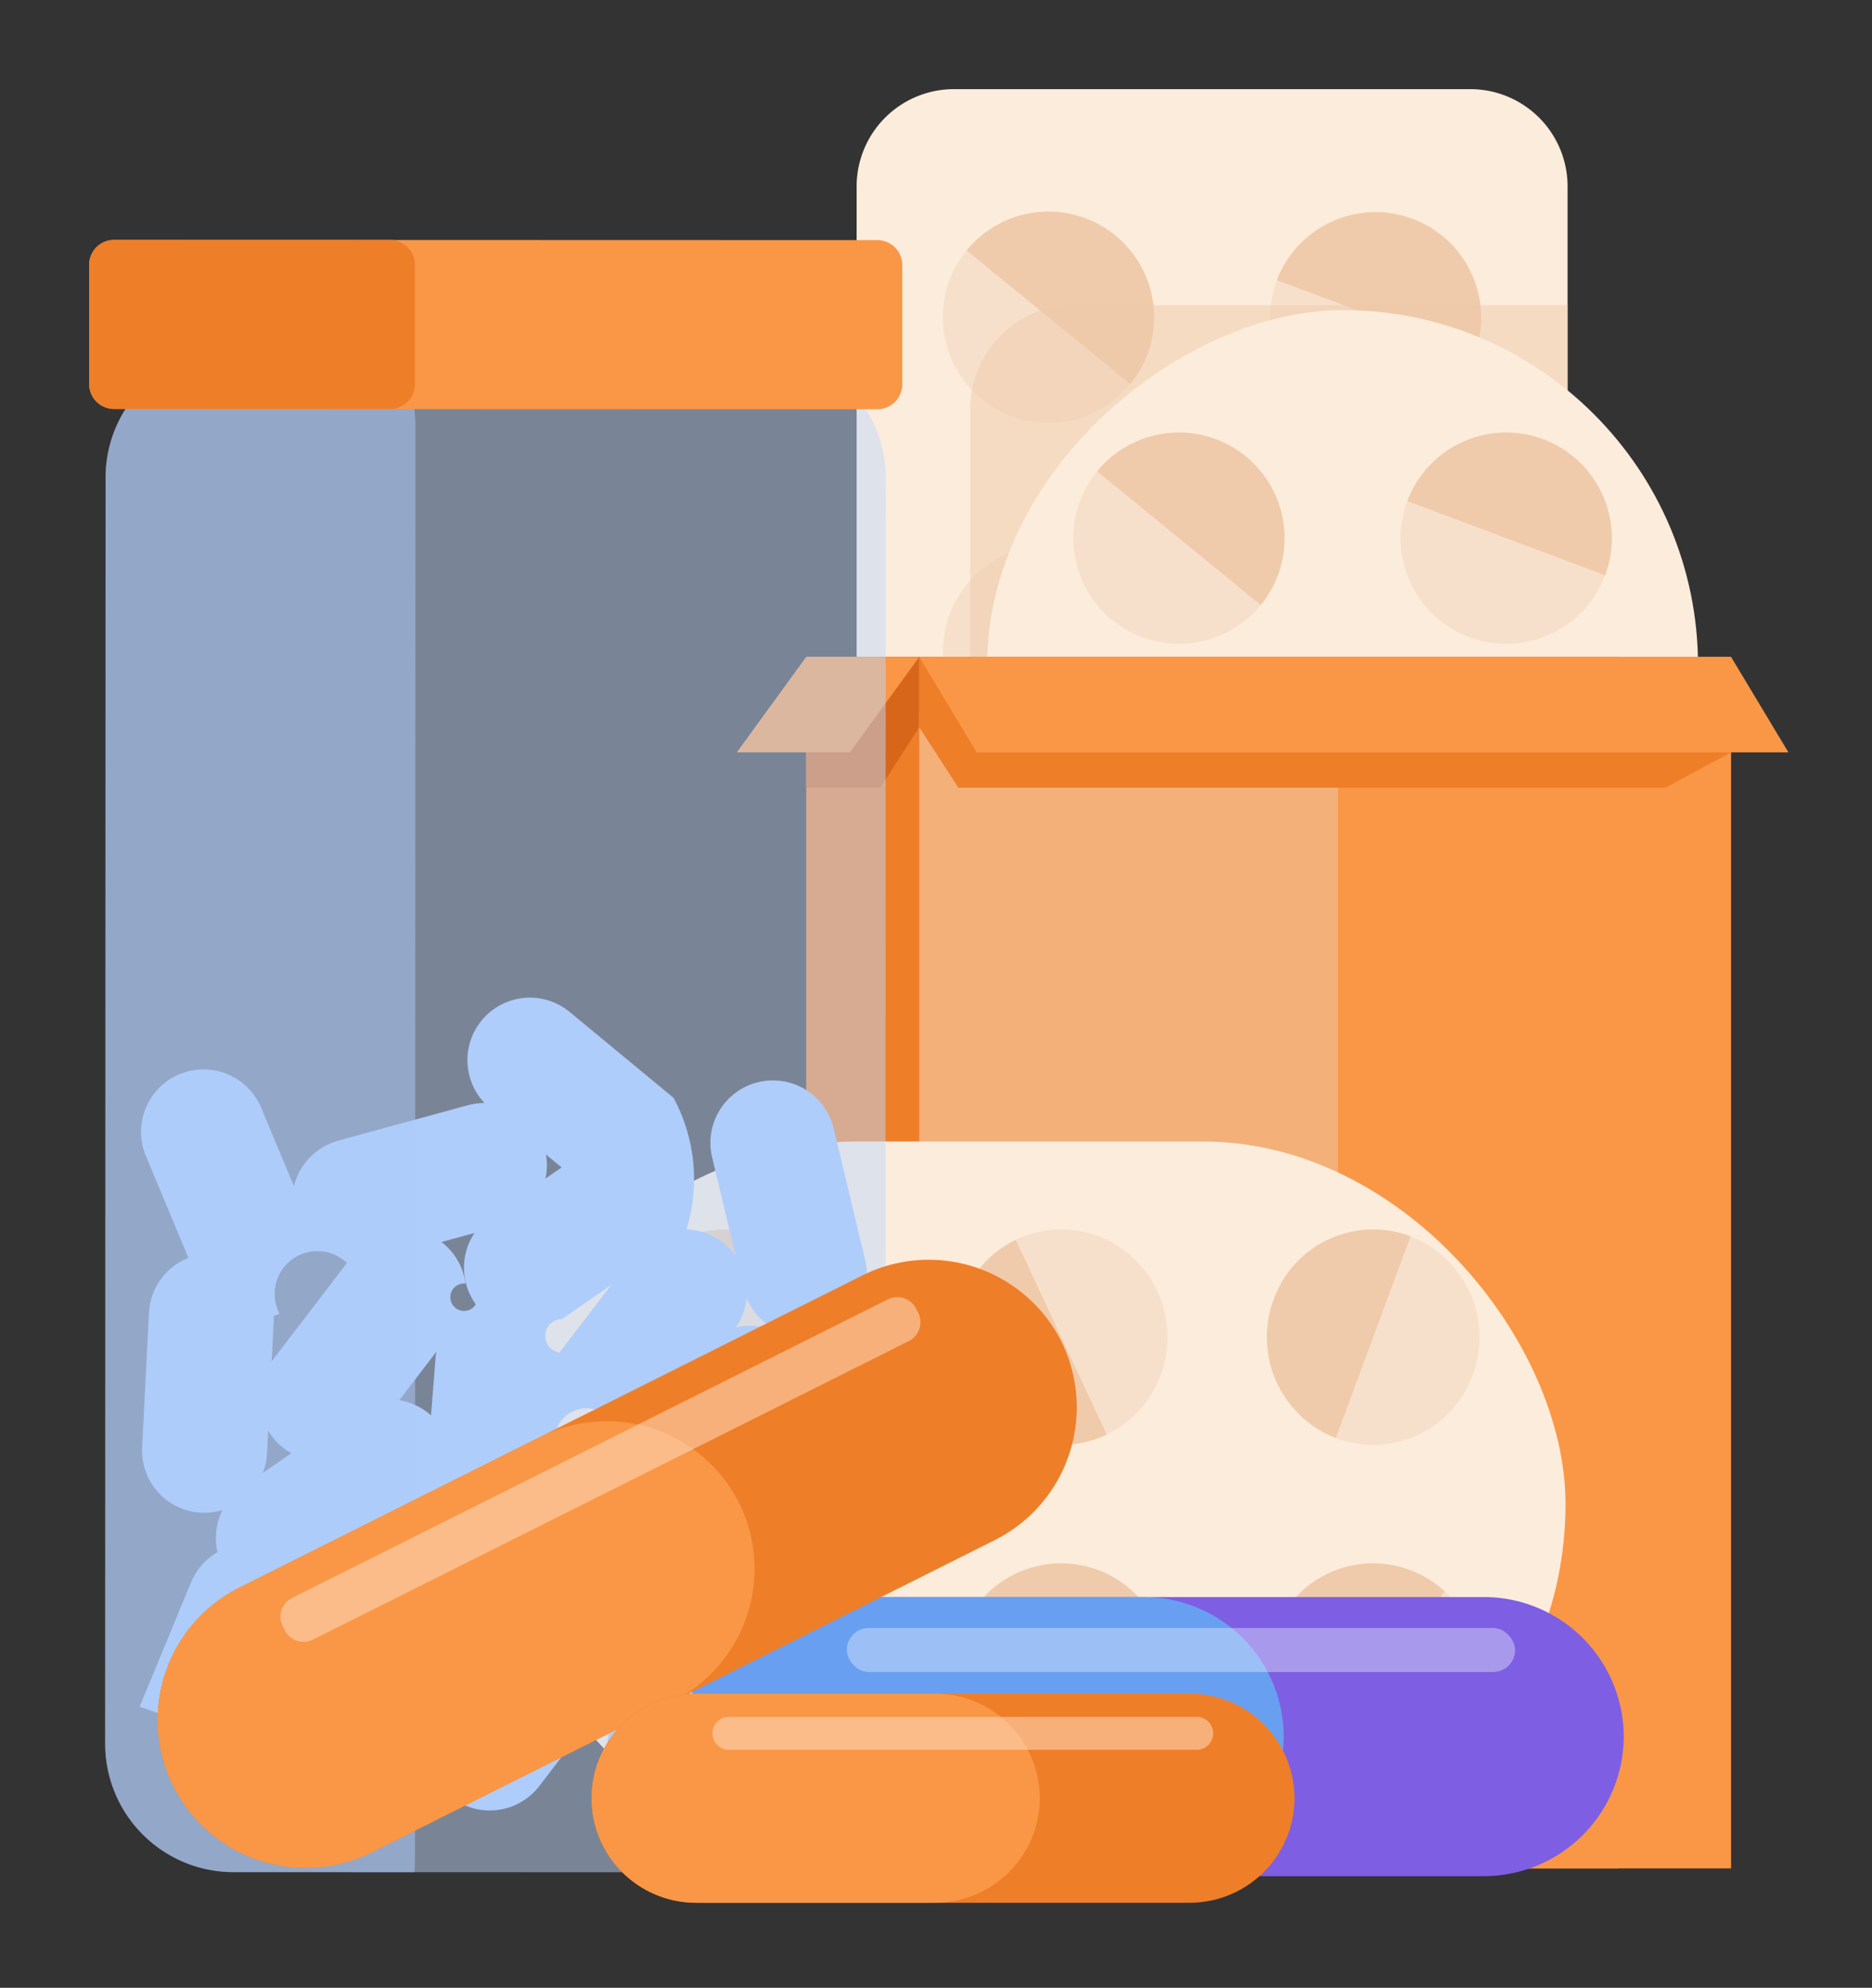 <svg xmlns="http://www.w3.org/2000/svg" width="210" height="223" viewBox="0 0 210 223"><rect x="0" y="0" width="210" height="223" fill="#333333" stroke="none"/><g transform="translate(-265 -5416)"><rect width="210" height="223" transform="translate(265 5416)" fill="none"/><g transform="translate(11158.508 11667.113)"><g transform="translate(-10837.902 -6241.113)"><g transform="translate(27.054 0)"><g transform="translate(13.436)"><path d="M673.646,935.325v97.552a10.917,10.917,0,0,1-10.885,10.885H604.777a10.764,10.764,0,0,1-4.369-.922,10.923,10.923,0,0,1-6.516-9.964V935.325a10.917,10.917,0,0,1,10.885-10.885h57.983A10.915,10.915,0,0,1,673.646,935.325Z" transform="translate(-593.892 -924.44)" fill="#fcecdb"/><path d="M805.5,1007.79a11.849,11.849,0,1,1,15.258-6.927A11.848,11.848,0,0,1,805.5,1007.79Z" transform="translate(-751.43 -971.106)" fill="#f7e0cb"/><path d="M823.336,1000.862l-22.185-8.33a11.849,11.849,0,0,1,22.185,8.33Z" transform="translate(-754.01 -971.106)" fill="#efcbab"/><path d="M640.765,1005.885a11.849,11.849,0,1,1,16.672-1.686A11.848,11.848,0,0,1,640.765,1005.885Z" transform="translate(-626.739 -971.115)" fill="#f7e0cb"/><path d="M666.509,1004.2l-18.358-14.986a11.849,11.849,0,1,1,18.358,14.986Z" transform="translate(-635.81 -971.115)" fill="#efcbab"/><path d="M805.5,1325.575a11.849,11.849,0,1,1,15.258-6.927A11.848,11.848,0,0,1,805.5,1325.575Z" transform="translate(-751.43 -1216.611)" fill="#f7e0cb"/><path d="M823.336,1322.188l-22.185-8.33a11.849,11.849,0,1,1,22.185,8.33Z" transform="translate(-754.01 -1219.346)" fill="#efcbab"/><circle cx="11.849" cy="11.849" r="11.849" transform="matrix(0.919, -0.394, 0.394, 0.919, 5.964, 91.643)" fill="#f7e0cb"/><path d="M666.509,1325.525l-18.358-14.986a11.849,11.849,0,1,1,18.358,14.986Z" transform="translate(-635.81 -1219.355)" fill="#efcbab"/><g transform="translate(46.382 51.226)"><path d="M814.74,1172.216a11.849,11.849,0,1,1,5.633-15.782A11.848,11.848,0,0,1,814.74,1172.216Z" transform="translate(-797.814 -1149.657)" fill="#f7e0cb"/><path d="M820.373,1156.434l-21.414,10.149a11.849,11.849,0,0,1,21.414-10.149Z" transform="translate(-797.814 -1149.657)" fill="#efcbab"/></g><path d="M637.251,1157.1a11.849,11.849,0,1,1,6.6,15.4A11.848,11.848,0,0,1,637.251,1157.1Z" transform="translate(-626.731 -1098.429)" fill="#f7e0cb"/><path d="M669.149,1175.4l8.806-22a11.849,11.849,0,0,1-8.806,22Z" transform="translate(-652.032 -1101.321)" fill="#efcbab"/><path d="M716.912,1030.994v84.889a10.111,10.111,0,0,1-9.96,10.2H653.894a9.651,9.651,0,0,1-4-.864v-82.472a11.85,11.85,0,0,1,3.65-8.573,11.534,11.534,0,0,1,2.8-1.984,11.153,11.153,0,0,1,5.024-1.194Z" transform="translate(-637.158 -1006.758)" fill="#efcbab" opacity="0.5"/></g><g transform="translate(28.069 24.784)"><g transform="translate(0 0)"><rect width="119.324" height="79.754" rx="39.877" transform="translate(79.754) rotate(90)" fill="#fcecdb"/><path d="M869.83,1116.757a11.849,11.849,0,1,1,15.258-6.927A11.848,11.848,0,0,1,869.83,1116.757Z" transform="translate(-815.761 -1080.072)" fill="#f7e0cb"/><path d="M887.668,1109.83l-22.186-8.33a11.849,11.849,0,1,1,22.186,8.33Z" transform="translate(-818.341 -1080.072)" fill="#efcbab"/><path d="M705.1,1114.853a11.849,11.849,0,1,1,16.672-1.686A11.848,11.848,0,0,1,705.1,1114.853Z" transform="translate(-691.07 -1080.082)" fill="#f7e0cb"/><path d="M730.841,1113.167l-18.358-14.986a11.849,11.849,0,0,1,18.358,14.986Z" transform="translate(-700.141 -1080.082)" fill="#efcbab"/><path d="M869.83,1434.543a11.849,11.849,0,1,1,15.258-6.927A11.848,11.848,0,0,1,869.83,1434.543Z" transform="translate(-815.761 -1325.577)" fill="#f7e0cb"/><path d="M887.668,1431.156l-22.186-8.33a11.849,11.849,0,0,1,22.186,8.33Z" transform="translate(-818.341 -1328.312)" fill="#efcbab"/><path d="M705.1,1432.638a11.849,11.849,0,1,1,16.672-1.686A11.848,11.848,0,0,1,705.1,1432.638Z" transform="translate(-691.07 -1325.587)" fill="#f7e0cb"/><path d="M730.841,1434.493l-18.358-14.986a11.849,11.849,0,0,1,18.358,14.986Z" transform="translate(-700.141 -1328.321)" fill="#efcbab"/><g transform="translate(46.382 51.227)"><path d="M879.071,1281.184A11.849,11.849,0,1,1,884.7,1265.4,11.849,11.849,0,0,1,879.071,1281.184Z" transform="translate(-862.145 -1258.625)" fill="#f7e0cb"/><path d="M884.7,1265.4l-21.415,10.149A11.849,11.849,0,1,1,884.7,1265.4Z" transform="translate(-862.145 -1258.625)" fill="#efcbab"/></g><circle cx="11.849" cy="11.849" r="11.849" transform="translate(5.517 58.11) rotate(-27.755)" fill="#f7e0cb"/><path d="M733.48,1284.367l8.806-22a11.849,11.849,0,0,1-8.806,22Z" transform="translate(-716.363 -1210.288)" fill="#efcbab"/></g></g><g transform="translate(0 63.695)"><rect width="91.069" height="135.909" transform="translate(7.779 0.001)" fill="#ef7e29"/><rect width="91.069" height="135.91" transform="translate(20.464)" fill="#f99746"/><path d="M581.7,1212.37l-4.364,6.787h-8.321v-14.674H581.7Z" transform="translate(-561.24 -1204.483)" fill="#d8661a"/><path d="M547.5,1215.19H534.818l7.779-10.707h12.684Z" transform="translate(-534.818 -1204.483)" fill="#f99746"/><path d="M671.761,1361.861h-46.97v-130.15l46.97,4.514Z" transform="translate(-604.327 -1225.517)" fill="#efcbab" opacity="0.5"/><path d="M715.86,1215.188l-7.389,3.967h-79.29l-4.39-6.787v-7.887Z" transform="translate(-604.327 -1204.48)" fill="#ef7e29"/><path d="M722.289,1215.19H631.221l-6.433-10.707h91.069Z" transform="translate(-604.324 -1204.483)" fill="#f99746"/></g></g><g transform="translate(0 118.055)"><rect width="120.015" height="81.365" rx="40.682" fill="#fcecdb"/><path d="M499.711,1503.184a11.868,11.868,0,0,1-15.346,7.067,12.139,12.139,0,0,1-6.968-15.566,11.87,11.87,0,0,1,15.346-7.067A12.141,12.141,0,0,1,499.711,1503.184Z" transform="translate(-462.813 -1476.98)" fill="#f7e0cb"/><path d="M492.743,1487.618l-8.378,22.633a12.139,12.139,0,0,1-6.968-15.566A11.87,11.87,0,0,1,492.743,1487.618Z" transform="translate(-462.813 -1476.98)" fill="#efcbab"/><path d="M497.795,1671.262a11.8,11.8,0,0,1-16.769,1.72,12.206,12.206,0,0,1-1.7-17.009,11.8,11.8,0,0,1,16.769-1.719A12.208,12.208,0,0,1,497.795,1671.262Z" transform="translate(-462.822 -1604.208)" fill="#f7e0cb"/><path d="M496.1,1654.254l-15.073,18.728a12.206,12.206,0,0,1-1.7-17.009A11.8,11.8,0,0,1,496.1,1654.254Z" transform="translate(-462.822 -1604.208)" fill="#efcbab"/><path d="M819.337,1503.184a11.868,11.868,0,0,1-15.346,7.067,12.139,12.139,0,0,1-6.968-15.566,11.87,11.87,0,0,1,15.346-7.067A12.141,12.141,0,0,1,819.337,1503.184Z" transform="translate(-709.74 -1476.98)" fill="#f7e0cb"/><path d="M812.382,1487.618,804,1510.251a12.139,12.139,0,0,1-6.968-15.566A11.871,11.871,0,0,1,812.382,1487.618Z" transform="translate(-709.75 -1476.98)" fill="#efcbab"/><path d="M817.421,1671.259a11.8,11.8,0,0,1-16.234,2.132c-.182-.128-.358-.268-.534-.413a12.2,12.2,0,0,1-1.7-17.008,11.8,11.8,0,0,1,16.768-1.719c.173.145.341.29.506.444A12.21,12.21,0,0,1,817.421,1671.259Z" transform="translate(-709.75 -1604.205)" fill="#f7e0cb"/><path d="M816.232,1654.7l-15.045,18.7c-.182-.128-.358-.268-.534-.413a12.2,12.2,0,0,1-1.7-17.008,11.8,11.8,0,0,1,16.768-1.719C815.9,1654.4,816.067,1654.542,816.232,1654.7Z" transform="translate(-709.75 -1604.205)" fill="#efcbab"/><g transform="translate(51.524 9.864)"><path d="M665.089,1493.759a12.163,12.163,0,0,1-5.665,16.1,11.844,11.844,0,0,1-15.873-5.746,12.165,12.165,0,0,1,5.665-16.1A11.846,11.846,0,0,1,665.089,1493.759Z" transform="translate(-642.4 -1486.845)" fill="#f7e0cb"/><path d="M649.216,1491.977l10.208,21.847a11.844,11.844,0,0,1-15.873-5.746A12.165,12.165,0,0,1,649.216,1491.977Z" transform="translate(-642.4 -1490.81)" fill="#efcbab"/></g><path d="M649.889,1674.829a12.146,12.146,0,0,1-6.636-15.714,11.861,11.861,0,0,1,15.493-6.731,12.148,12.148,0,0,1,6.636,15.714A11.864,11.864,0,0,1,649.889,1674.829Z" transform="translate(-590.874 -1604.196)" fill="#f7e0cb"/><path d="M668.292,1668.1l-22.128-8.984a11.861,11.861,0,0,1,15.493-6.731A12.148,12.148,0,0,1,668.292,1668.1Z" transform="translate(-593.784 -1604.196)" fill="#efcbab"/></g></g><g transform="translate(-10883.508 -6224.199)"><g transform="translate(0 0)"><path d="M2464.312,1502.092l-38.461-.012-20.344-.005a14.4,14.4,0,0,1-14.351-14.365l.045-142.115a14.393,14.393,0,0,1,14.359-14.351l18.042.006,40.763.011a14.4,14.4,0,0,1,14.351,14.362l-.041,142.116A14.4,14.4,0,0,1,2464.312,1502.092Z" transform="translate(-2389.357 -1318.967)" fill="#c0d8fb" opacity="0.5"/><path d="M2478.271,1588.058l-1.021-7.479h0l-1.021-7.483a7.03,7.03,0,0,0-7.89-6c-.212.029-.418.07-.622.117a6.94,6.94,0,0,0,1.2-3.313,7,7,0,0,0,13.278-4.322l-1.757-7.342h0l-1.757-7.344a7.008,7.008,0,0,0-13.632,3.262l2.647,11.064a6.936,6.936,0,0,0-5.528-2.977,19.2,19.2,0,0,0-1.457-14.781l-11.639-9.62a7.005,7.005,0,0,0-9.551,10.215,6.937,6.937,0,0,0-1.868.24l-7.284,1.993h0l-7.281,1.992a7.021,7.021,0,0,0-4.953,5.106l-.765-1.831h0l-2.91-6.966a7.008,7.008,0,0,0-12.934,5.4l2.91,6.966h0l1.865,4.464a7.025,7.025,0,0,0-4.428,6.155l-.381,7.539h0l-.382,7.542a6.984,6.984,0,0,0,9.011,7.057,7.073,7.073,0,0,0-.557,4.737,6.958,6.958,0,0,0-2.971,3.375l-2.883,6.977h0l-2.885,6.979a25.375,25.375,0,0,1,13.806,10.234,7.027,7.027,0,0,0,9.825-1.305l4.588-5.995h0l4.591-6a4.573,4.573,0,0,1,5.919-3.863l1.2-.829-1.665,2.176h0l-4.59,5.994a7.009,7.009,0,0,0,11.131,8.52l4.589-5.994h0l4.591-6c.059-.077.108-.159.163-.237a7,7,0,0,0,1.343,1.58l-1.634,2.135a7.009,7.009,0,0,0,11.131,8.52l9.179-11.991a6.985,6.985,0,0,0-2.98-10.766c.086-.009.169-.01.255-.021A7.027,7.027,0,0,0,2478.271,1588.058Zm-63.157-6.688.13-2.572a6.71,6.71,0,0,0,2.609,2.534l-3.211,2.215A6.933,6.933,0,0,0,2415.114,1581.37Zm47.228-6.38,1.372,10.059a7.025,7.025,0,0,0-7.276-3.855,6.939,6.939,0,0,0,1.909-1.708l3.939-5.147C2462.3,1574.555,2462.312,1574.772,2462.342,1574.99Zm-15.941-27.174,1.766,1.46-1.818,1.253A6.932,6.932,0,0,0,2446.4,1547.816Zm1.523,22.225a1.888,1.888,0,0,1,.267-3.754l5.523-3.809Zm4.584,13.114a7.058,7.058,0,0,0-5.283-1.594l.149-1.887a3.6,3.6,0,1,1,5.134,3.48Zm-14.119-26.525a7.027,7.027,0,0,0,.053,7.866c.03.044.065.083.1.127a1.54,1.54,0,1,1-1.163-2.319,6.99,6.99,0,0,0-2.678-4.644c-.007,0-.015-.009-.021-.014Zm-6.977,16.852,2.7-3.531c-.038.218-.069.439-.087.664l-.512,6.484a7.018,7.018,0,0,0-3.56-1.714l1.455-1.9Zm-12.654,29.622.794-1.92a6.949,6.949,0,0,0,.335-4.263c.16-.093.32-.187.476-.293l12.431-8.574c.08-.055.151-.117.229-.176a7.015,7.015,0,0,0,.79,1.917l-2.213,1.527a10.591,10.591,0,0,1-9.092,6.882Zm32.976-8.64.388,1.621a6.977,6.977,0,0,0-1.941-.55Zm14.8,1.637-.541-2.258h0l-.1-.43a1.777,1.777,0,1,1,.644,2.688Zm-42.453-36.107-3.8,4.968h0l-4.589,5.994c-.021.027-.037.057-.057.085l.24-4.753c.006-.122,0-.241,0-.363.216-.066.431-.142.643-.23a4.8,4.8,0,0,1,7.567-5.7Z" transform="translate(-2395.161 -1445.223)" fill="#afcdfb"/><path d="M2425.851,1502.08l-20.344-.005a14.4,14.4,0,0,1-14.351-14.365l.045-142.115a14.393,14.393,0,0,1,14.359-14.351l18.042.006a17.6,17.6,0,0,1,2.355,8.877l-.048,160.52Q2425.909,1501.373,2425.851,1502.08Z" transform="translate(-2389.357 -1318.967)" fill="#afcdfb" opacity="0.5"/><path d="M2474.65,1316.654l-54.622-.017-31-.012a2.8,2.8,0,0,1-2.791-2.793l0-13.383a2.8,2.8,0,0,1,2.792-2.79l30.958.009H2420l54.66.015a2.8,2.8,0,0,1,2.79,2.792l0,13.384A2.8,2.8,0,0,1,2474.65,1316.654Z" transform="translate(-2386.235 -1297.659)" fill="#f99746"/><path d="M2420.027,1316.637l-31-.012a2.8,2.8,0,0,1-2.791-2.793l0-13.383a2.8,2.8,0,0,1,2.792-2.79l30.958.009H2420a2.8,2.8,0,0,1,2.784,2.792l0,13.384A2.8,2.8,0,0,1,2420.027,1316.637Z" transform="translate(-2386.235 -1297.659)" fill="#ef7e29"/></g></g><g transform="translate(-10875.97 -6109.797)"><g transform="translate(59.356 37.845)"><path d="M1340.322,1731.966a15.714,15.714,0,0,1-15.66,15.66h-73.945a15.657,15.657,0,0,1,0-31.314h73.945A15.7,15.7,0,0,1,1340.322,1731.966Z" transform="translate(-1235.064 -1716.312)" fill="#7e5ee3"/><path d="M1302.177,1731.966a15.7,15.7,0,0,1-15.654,15.66h-35.8a15.657,15.657,0,0,1,0-31.314h35.8A15.7,15.7,0,0,1,1302.177,1731.966Z" transform="translate(-1235.064 -1716.312)" fill="#699ff0"/><rect width="74.971" height="4.938" rx="2.469" transform="translate(18.1 3.472)" fill="#e9f3fe" opacity="0.4"/></g><path d="M1174.2,1621.93a16.659,16.659,0,0,1-7.4,22.28l-70.086,35.122a16.6,16.6,0,0,1-14.873-29.68l70.086-35.122A16.65,16.65,0,0,1,1174.2,1621.93Z" transform="translate(-1072.689 -1612.781)" fill="#ef7e29"/><path d="M1138.049,1671.491a16.649,16.649,0,0,1-7.4,22.278l-33.936,17.007a16.6,16.6,0,0,1-14.873-29.68l33.936-17.007A16.645,16.645,0,0,1,1138.049,1671.491Z" transform="translate(-1072.689 -1644.224)" fill="#f99746"/><path d="M1181.275,1629.192l-66.852,33.5a2.359,2.359,0,0,1-3.157-1.049l-.238-.474a2.36,2.36,0,0,1,1.049-3.157l66.852-33.5a2.36,2.36,0,0,1,3.158,1.049l.237.474A2.359,2.359,0,0,1,1181.275,1629.192Z" transform="translate(-1096.856 -1620.066)" fill="#ffe2cc" opacity="0.5"/></g><g transform="translate(-10827.146 -6061.115)"><path d="M2623.487,1748.374a11.771,11.771,0,0,1-11.732,11.732h-55.4a11.73,11.73,0,0,1,0-23.46h55.4A11.766,11.766,0,0,1,2623.487,1748.374Z" transform="translate(-2544.627 -1736.646)" fill="#ef7e29"/><path d="M2594.909,1748.374a11.766,11.766,0,0,1-11.729,11.732h-26.824a11.73,11.73,0,0,1,0-23.46h26.824A11.763,11.763,0,0,1,2594.909,1748.374Z" transform="translate(-2544.627 -1736.646)" fill="#f99746"/><path d="M1.85,0H54.318a1.85,1.85,0,0,1,1.85,1.85v0a1.85,1.85,0,0,1-1.85,1.85H1.85A1.85,1.85,0,0,1,0,1.85v0A1.85,1.85,0,0,1,1.85,0Z" transform="translate(13.561 2.601)" fill="#ffe2cc" opacity="0.5"/></g></g></g></svg>